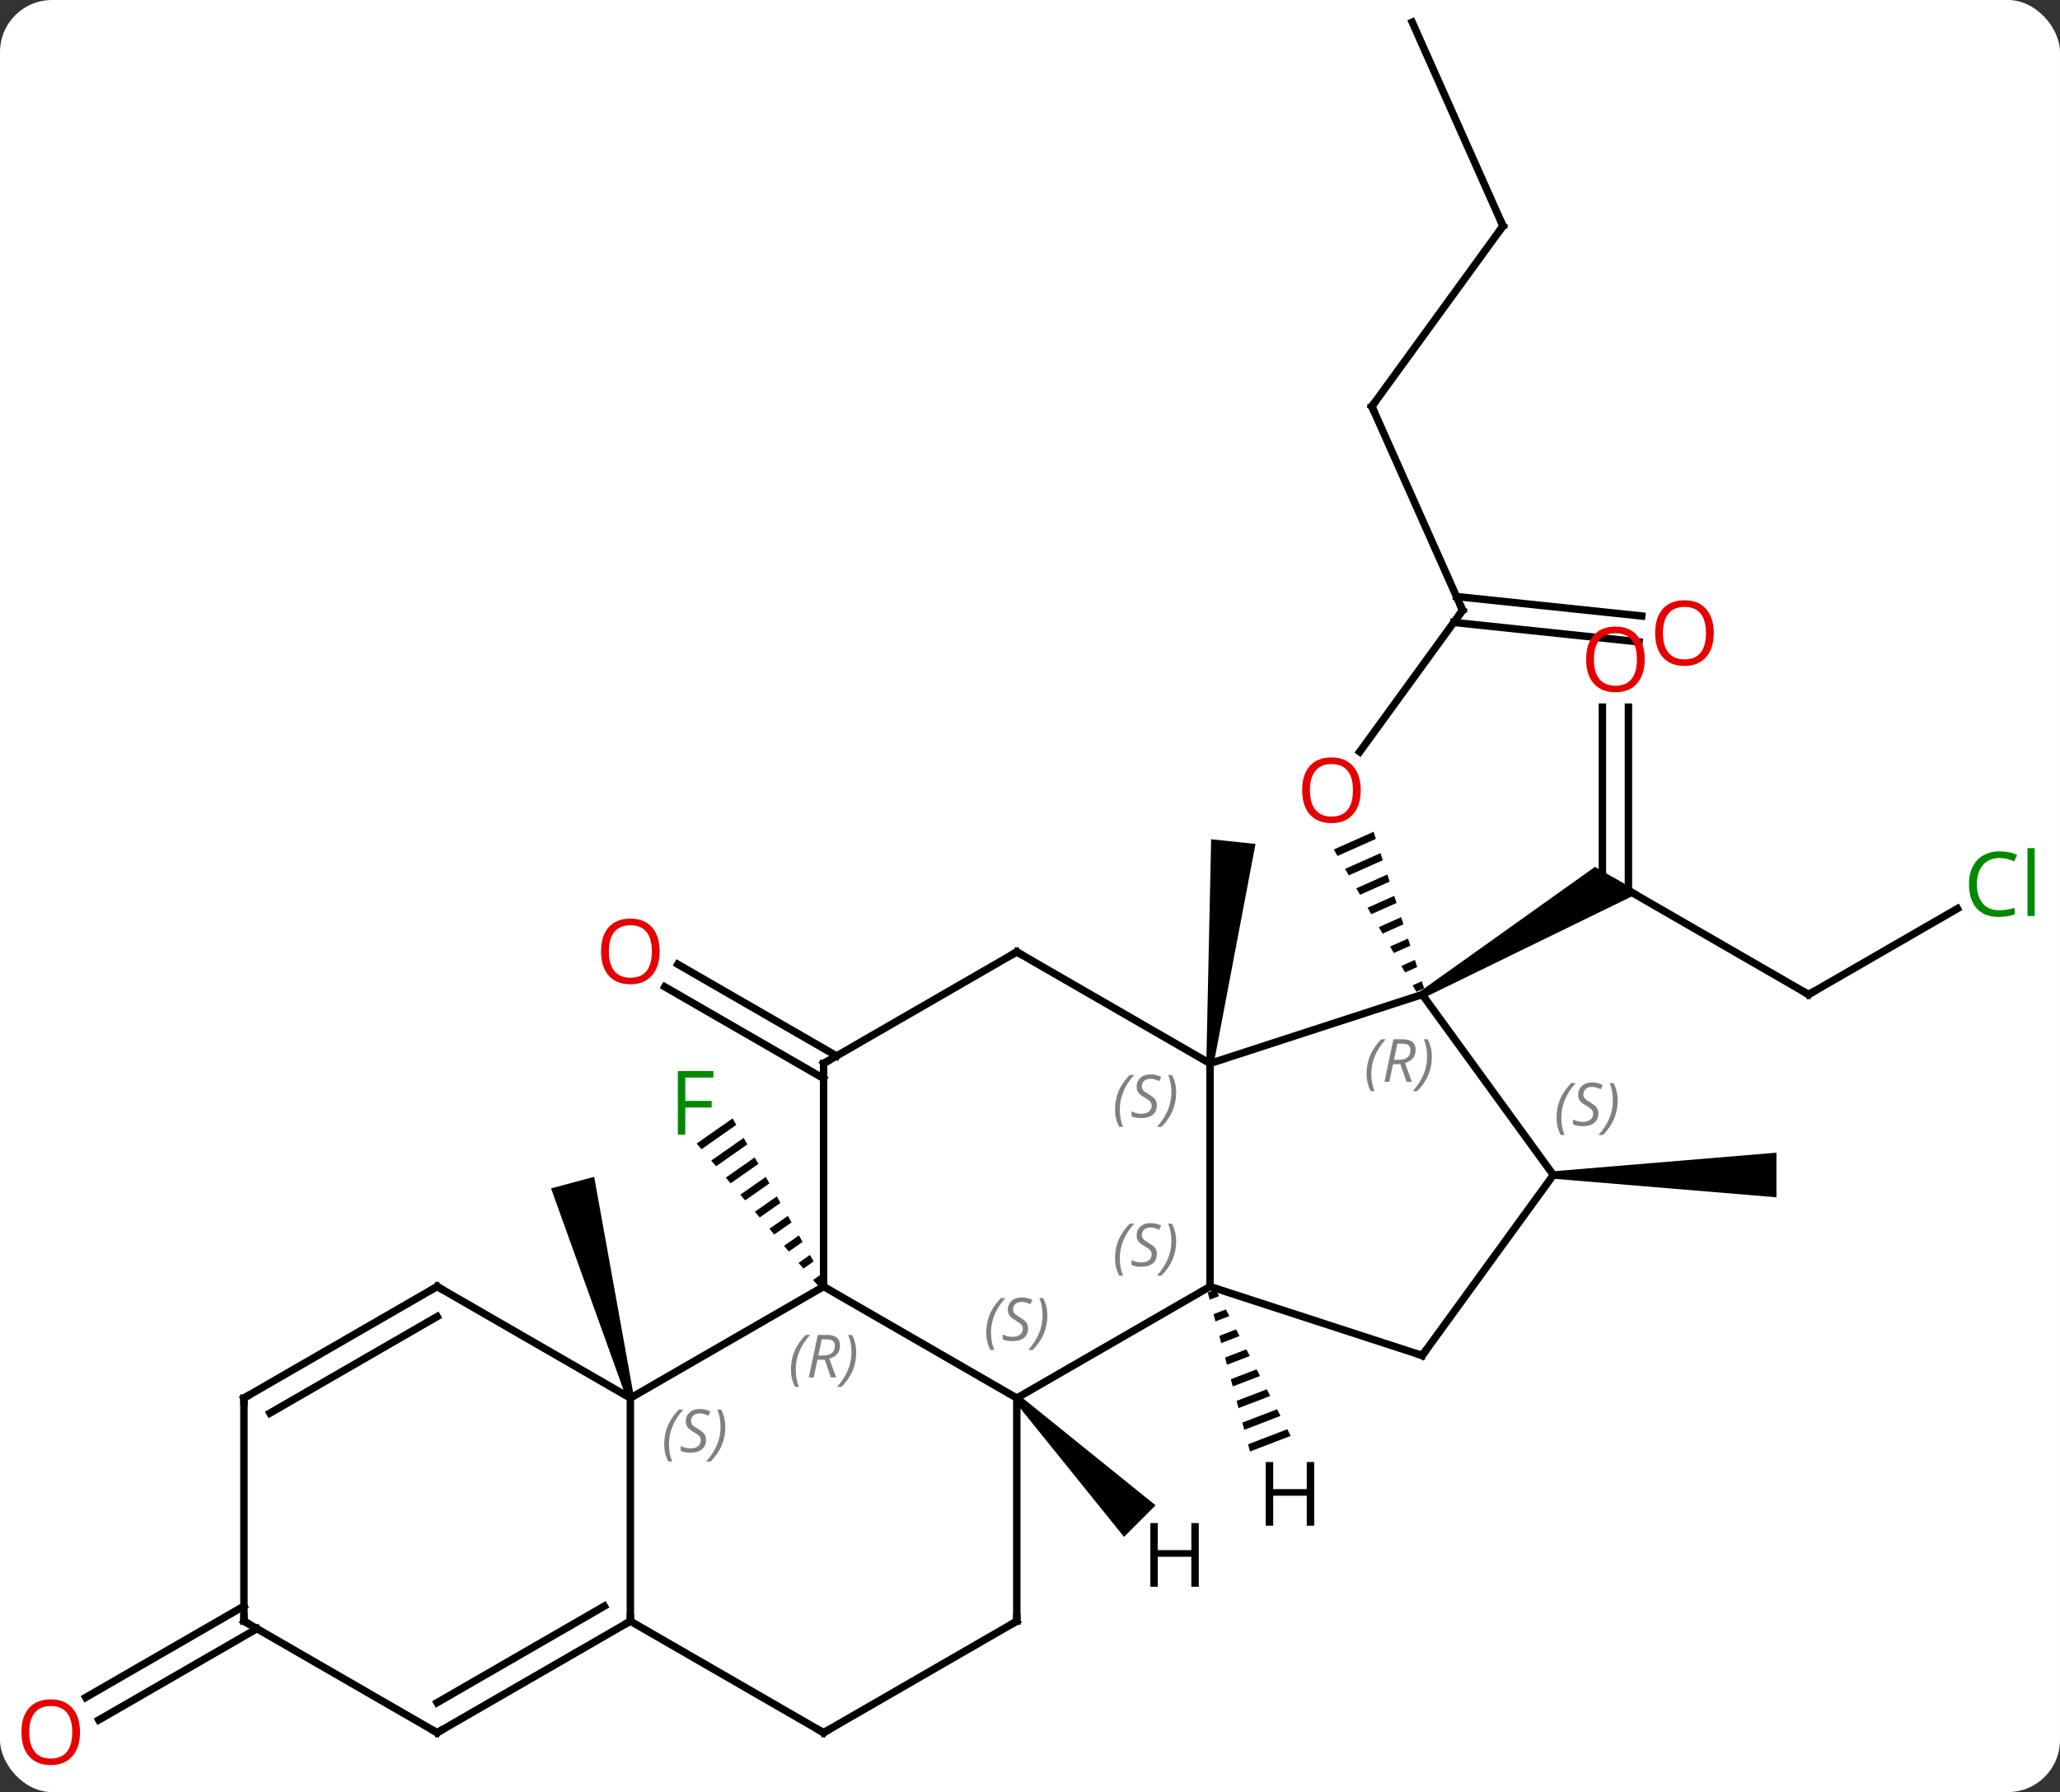 <svg width="277" viewBox="0 0 277 241" style="fill-opacity:1; color-rendering:auto; color-interpolation:auto; text-rendering:auto; stroke:black; stroke-linecap:square; stroke-miterlimit:10; shape-rendering:auto; stroke-opacity:1; fill:black; stroke-dasharray:none; font-weight:normal; stroke-width:1; font-family:'Open Sans'; font-style:normal; stroke-linejoin:miter; font-size:12; stroke-dashoffset:0; image-rendering:auto;" height="241" class="cas-substance-image" xmlns:xlink="http://www.w3.org/1999/xlink" xmlns="http://www.w3.org/2000/svg"><rect x="0" y="0" width="277" height="241" fill="#333333" stroke="none"/><svg class="cas-substance-single-component"><rect y="0" x="0" width="277" stroke="none" ry="7" rx="7" height="241" fill="white" class="cas-substance-group"/><svg y="0" x="0" width="277" viewBox="0 0 277 241" style="fill:black;" height="241" class="cas-substance-single-component-image"><svg><g><g transform="translate(138,118)" style="text-rendering:geometricPrecision; color-rendering:optimizeQuality; color-interpolation:linearRGB; stroke-linecap:butt; image-rendering:optimizeQuality;"><line y2="-35.931" y1="-16.898" x2="58.668" x1="44.839" style="fill:none;"/><path style="stroke:none;" d="M46.7 -6.141 L41.346 -3.757 L41.851 -2.888 L47.009 -5.184 L46.7 -6.141 ZM47.627 -3.269 L42.86 -1.148 L43.365 -0.278 L47.935 -2.312 L47.627 -3.269 ZM48.553 -0.397 L44.375 1.462 L44.88 2.332 L48.862 0.56 L48.553 -0.397 ZM49.479 2.474 L45.889 4.072 L46.394 4.942 L49.788 3.432 L49.479 2.474 ZM50.406 5.346 L47.404 6.682 L47.909 7.552 L50.715 6.303 L50.406 5.346 ZM51.332 8.218 L48.919 9.292 L48.919 9.292 L49.424 10.162 L49.424 10.162 L51.641 9.175 L51.332 8.218 ZM52.259 11.089 L50.433 11.902 L50.938 12.772 L52.568 12.046 L52.259 11.089 ZM53.185 13.961 L51.948 14.512 L51.948 14.512 L52.453 15.382 L53.494 14.918 L53.494 14.918 L53.185 13.961 Z"/><line y2="-63.339" y1="-35.931" x2="46.467" x1="58.668" style="fill:none;"/><line y2="-31.678" y1="-34.296" x2="82.394" x1="57.48" style="fill:none;"/><line y2="-35.159" y1="-37.777" x2="82.759" x1="57.846" style="fill:none;"/><line y2="-87.609" y1="-63.339" x2="64.101" x1="46.467" style="fill:none;"/><line y2="-115.014" y1="-87.609" x2="51.897" x1="64.101" style="fill:none;"/><line y2="15.744" y1="0.744" x2="105.198" x1="79.218" style="fill:none;"/><line y2="-22.904" y1="1.754" x2="80.968" x1="80.968" style="fill:none;"/><line y2="-22.904" y1="0.744" x2="77.468" x1="77.468" style="fill:none;"/><path style="stroke:none;" d="M53.488 16.177 L52.988 15.311 L76.468 -1.421 L82.468 2.043 Z"/><line y2="4.193" y1="15.744" x2="125.205" x1="105.198" style="fill:none;"/><path style="stroke:none;" d="M25.202 25.066 L24.208 24.962 L24.856 -5.135 L30.824 -4.508 Z"/><path style="stroke:none;" d="M70.872 40.514 L70.872 39.514 L100.872 37.014 L100.872 43.014 Z"/><line y2="27.035" y1="14.708" x2="-27.255" x1="-48.607" style="fill:none;"/><line y2="24.004" y1="11.677" x2="-25.505" x1="-46.858" style="fill:none;"/><path style="stroke:none;" d="M-39.489 32.402 L-44.323 35.783 L-44.323 35.783 L-43.67 36.548 L-43.67 36.548 L-38.994 33.276 L-38.994 33.276 L-39.489 32.402 ZM-38.004 35.025 L-42.365 38.077 L-42.365 38.077 L-41.713 38.841 L-37.509 35.899 L-37.509 35.899 L-38.004 35.025 ZM-36.518 37.648 L-40.408 40.37 L-40.408 40.37 L-39.756 41.134 L-36.023 38.522 L-36.518 37.648 ZM-35.033 40.271 L-38.451 42.663 L-38.451 42.663 L-37.799 43.427 L-37.799 43.427 L-34.538 41.145 L-35.033 40.271 ZM-33.547 42.894 L-36.494 44.956 L-36.494 44.956 L-35.842 45.72 L-35.842 45.72 L-33.052 43.768 L-33.547 42.894 ZM-32.062 45.517 L-34.537 47.249 L-34.537 47.249 L-33.885 48.013 L-31.567 46.391 L-31.567 46.391 L-32.062 45.517 ZM-30.576 48.14 L-32.58 49.542 L-31.927 50.306 L-31.927 50.306 L-30.081 49.014 L-30.081 49.014 L-30.576 48.14 ZM-29.091 50.763 L-30.623 51.835 L-30.623 51.835 L-29.97 52.599 L-29.97 52.599 L-28.596 51.637 L-28.596 51.637 L-29.091 50.763 ZM-27.605 53.386 L-28.666 54.128 L-28.666 54.128 L-28.013 54.892 L-28.013 54.892 L-27.11 54.26 L-27.11 54.26 L-27.605 53.386 Z"/><path style="stroke:none;" d="M-52.755 69.885 L-53.721 70.143 L-63.9 41.813 L-58.104 40.261 Z"/><line y2="101.024" y1="113.303" x2="-103.448" x1="-124.716" style="fill:none;"/><line y2="97.993" y1="110.272" x2="-105.198" x1="-126.466" style="fill:none;"/><line y2="25.014" y1="15.744" x2="24.705" x1="53.238" style="fill:none;"/><line y2="40.014" y1="15.744" x2="70.872" x1="53.238" style="fill:none;"/><line y2="55.014" y1="25.014" x2="24.705" x1="24.705" style="fill:none;"/><line y2="10.014" y1="25.014" x2="-1.275" x1="24.705" style="fill:none;"/><line y2="64.287" y1="40.014" x2="53.238" x1="70.872" style="fill:none;"/><line y2="64.287" y1="55.014" x2="53.238" x1="24.705" style="fill:none;"/><line y2="70.014" y1="55.014" x2="-1.275" x1="24.705" style="fill:none;"/><line y2="25.014" y1="10.014" x2="-27.255" x1="-1.275" style="fill:none;"/><line y2="55.014" y1="70.014" x2="-27.255" x1="-1.275" style="fill:none;"/><line y2="100.014" y1="70.014" x2="-1.275" x1="-1.275" style="fill:none;"/><line y2="55.014" y1="25.014" x2="-27.255" x1="-27.255" style="fill:none;"/><line y2="70.014" y1="55.014" x2="-53.238" x1="-27.255" style="fill:none;"/><line y2="115.014" y1="100.014" x2="-27.255" x1="-1.275" style="fill:none;"/><line y2="100.014" y1="70.014" x2="-53.238" x1="-53.238" style="fill:none;"/><line y2="55.014" y1="70.014" x2="-79.218" x1="-53.238" style="fill:none;"/><line y2="100.014" y1="115.014" x2="-53.238" x1="-27.255" style="fill:none;"/><line y2="115.014" y1="100.014" x2="-79.218" x1="-53.238" style="fill:none;"/><line y2="110.972" y1="97.993" x2="-79.218" x1="-56.738" style="fill:none;"/><line y2="70.014" y1="55.014" x2="-105.198" x1="-79.218" style="fill:none;"/><line y2="72.035" y1="59.056" x2="-101.698" x1="-79.218" style="fill:none;"/><line y2="100.014" y1="115.014" x2="-105.198" x1="-79.218" style="fill:none;"/><line y2="100.014" y1="70.014" x2="-105.198" x1="-105.198" style="fill:none;"/><path style="stroke:none;" d="M25.465 55.408 L24.404 55.816 L24.662 56.788 L24.662 56.788 L25.924 56.303 L25.924 56.303 L25.465 55.408 ZM26.841 58.093 L25.178 58.732 L25.436 59.704 L27.3 58.988 L27.3 58.988 L26.841 58.093 ZM28.217 60.778 L25.952 61.648 L25.952 61.648 L26.21 62.62 L28.676 61.673 L28.676 61.673 L28.217 60.778 ZM29.593 63.464 L26.727 64.564 L26.727 64.564 L26.985 65.536 L26.985 65.536 L30.052 64.359 L30.052 64.359 L29.593 63.464 ZM30.969 66.149 L27.501 67.48 L27.501 67.48 L27.759 68.452 L27.759 68.452 L31.428 67.044 L31.428 67.044 L30.969 66.149 ZM32.345 68.834 L28.276 70.396 L28.276 70.396 L28.534 71.368 L32.803 69.729 L32.803 69.729 L32.345 68.834 ZM33.721 71.519 L29.05 73.312 L29.05 73.312 L29.308 74.285 L29.308 74.285 L34.179 72.414 L34.179 72.414 L33.721 71.519 ZM35.097 74.204 L29.824 76.229 L29.824 76.229 L30.082 77.201 L30.082 77.201 L35.555 75.099 L35.555 75.099 L35.097 74.204 Z"/><path style="stroke:none;" d="M-1.629 70.368 L-0.921 69.66 L17.387 84.436 L13.145 88.679 Z"/></g><g transform="translate(138,118)" style="fill:rgb(230,0,0); text-rendering:geometricPrecision; color-rendering:optimizeQuality; image-rendering:optimizeQuality; font-family:'Open Sans'; stroke:rgb(230,0,0); color-interpolation:linearRGB;"><path style="stroke:none;" d="M44.971 -11.731 Q44.971 -9.669 43.932 -8.489 Q42.893 -7.309 41.05 -7.309 Q39.159 -7.309 38.128 -8.473 Q37.096 -9.638 37.096 -11.747 Q37.096 -13.841 38.128 -14.989 Q39.159 -16.138 41.05 -16.138 Q42.909 -16.138 43.94 -14.966 Q44.971 -13.794 44.971 -11.731 ZM38.143 -11.731 Q38.143 -9.997 38.886 -9.091 Q39.628 -8.184 41.05 -8.184 Q42.471 -8.184 43.198 -9.083 Q43.925 -9.981 43.925 -11.731 Q43.925 -13.466 43.198 -14.356 Q42.471 -15.247 41.05 -15.247 Q39.628 -15.247 38.886 -14.348 Q38.143 -13.45 38.143 -11.731 Z"/></g><g transform="translate(138,118)" style="stroke-linecap:butt; text-rendering:geometricPrecision; color-rendering:optimizeQuality; image-rendering:optimizeQuality; font-family:'Open Sans'; color-interpolation:linearRGB; stroke-miterlimit:5;"><path style="fill:none;" d="M58.374 -35.526 L58.668 -35.931 L58.465 -36.388"/><path style="fill:none;" d="M46.67 -62.882 L46.467 -63.339 L46.761 -63.743"/><path style="fill:rgb(230,0,0); stroke:none;" d="M92.441 -32.866 Q92.441 -30.804 91.401 -29.624 Q90.362 -28.444 88.519 -28.444 Q86.628 -28.444 85.597 -29.608 Q84.566 -30.773 84.566 -32.882 Q84.566 -34.976 85.597 -36.124 Q86.628 -37.273 88.519 -37.273 Q90.378 -37.273 91.409 -36.101 Q92.441 -34.929 92.441 -32.866 ZM85.612 -32.866 Q85.612 -31.132 86.355 -30.226 Q87.097 -29.319 88.519 -29.319 Q89.941 -29.319 90.667 -30.218 Q91.394 -31.116 91.394 -32.866 Q91.394 -34.601 90.667 -35.491 Q89.941 -36.382 88.519 -36.382 Q87.097 -36.382 86.355 -35.483 Q85.612 -34.585 85.612 -32.866 Z"/><path style="fill:none;" d="M63.807 -87.204 L64.101 -87.609 L63.898 -88.066"/><path style="fill:none;" d="M104.765 15.494 L105.198 15.744 L105.631 15.494"/><path style="fill:rgb(230,0,0); stroke:none;" d="M83.156 -29.326 Q83.156 -27.264 82.116 -26.084 Q81.077 -24.904 79.234 -24.904 Q77.343 -24.904 76.312 -26.069 Q75.281 -27.233 75.281 -29.342 Q75.281 -31.436 76.312 -32.584 Q77.343 -33.733 79.234 -33.733 Q81.093 -33.733 82.124 -32.561 Q83.156 -31.389 83.156 -29.326 ZM76.327 -29.326 Q76.327 -27.592 77.07 -26.686 Q77.812 -25.779 79.234 -25.779 Q80.656 -25.779 81.382 -26.678 Q82.109 -27.576 82.109 -29.326 Q82.109 -31.061 81.382 -31.951 Q80.656 -32.842 79.234 -32.842 Q77.812 -32.842 77.07 -31.944 Q76.327 -31.045 76.327 -29.326 Z"/><path style="fill:rgb(0,138,0); stroke:none;" d="M130.869 -2.615 Q129.463 -2.615 128.643 -1.678 Q127.823 -0.74 127.823 0.9 Q127.823 2.572 128.612 3.494 Q129.401 4.416 130.854 4.416 Q131.76 4.416 132.901 4.088 L132.901 4.963 Q132.01 5.306 130.713 5.306 Q128.822 5.306 127.791 4.15 Q126.76 2.994 126.76 0.885 Q126.76 -0.444 127.252 -1.436 Q127.744 -2.428 128.682 -2.967 Q129.619 -3.506 130.885 -3.506 Q132.229 -3.506 133.244 -3.022 L132.822 -2.162 Q131.838 -2.615 130.869 -2.615 ZM135.596 5.181 L134.627 5.181 L134.627 -3.943 L135.596 -3.943 L135.596 5.181 Z"/><path style="fill:rgb(230,0,0); stroke:none;" d="M-49.3 9.944 Q-49.3 12.006 -50.34 13.186 Q-51.379 14.366 -53.222 14.366 Q-55.113 14.366 -56.144 13.201 Q-57.175 12.037 -57.175 9.928 Q-57.175 7.834 -56.144 6.686 Q-55.113 5.537 -53.222 5.537 Q-51.363 5.537 -50.332 6.709 Q-49.3 7.881 -49.3 9.944 ZM-56.129 9.944 Q-56.129 11.678 -55.386 12.584 Q-54.644 13.491 -53.222 13.491 Q-51.8 13.491 -51.074 12.592 Q-50.347 11.694 -50.347 9.944 Q-50.347 8.209 -51.074 7.319 Q-51.8 6.428 -53.222 6.428 Q-54.644 6.428 -55.386 7.327 Q-56.129 8.225 -56.129 9.944 Z"/><path style="fill:rgb(0,138,0); stroke:none;" d="M-45.854 34.597 L-46.854 34.597 L-46.854 26.035 L-42.072 26.035 L-42.072 26.91 L-45.854 26.91 L-45.854 30.05 L-42.307 30.05 L-42.307 30.941 L-45.854 30.941 L-45.854 34.597 Z"/><path style="fill:rgb(230,0,0); stroke:none;" d="M-127.24 114.944 Q-127.24 117.006 -128.28 118.186 Q-129.319 119.366 -131.162 119.366 Q-133.053 119.366 -134.084 118.201 Q-135.115 117.037 -135.115 114.928 Q-135.115 112.834 -134.084 111.686 Q-133.053 110.537 -131.162 110.537 Q-129.303 110.537 -128.272 111.709 Q-127.24 112.881 -127.24 114.944 ZM-134.069 114.944 Q-134.069 116.678 -133.326 117.584 Q-132.584 118.491 -131.162 118.491 Q-129.74 118.491 -129.014 117.592 Q-128.287 116.694 -128.287 114.944 Q-128.287 113.209 -129.014 112.319 Q-129.74 111.428 -131.162 111.428 Q-132.584 111.428 -133.326 112.326 Q-134.069 113.225 -134.069 114.944 Z"/></g><g transform="translate(138,118)" style="stroke-linecap:butt; font-size:8.4px; fill:gray; text-rendering:geometricPrecision; image-rendering:optimizeQuality; color-rendering:optimizeQuality; font-family:'Open Sans'; font-style:italic; stroke:gray; color-interpolation:linearRGB; stroke-miterlimit:5;"><path style="stroke:none;" d="M45.759 26.419 Q45.759 25.09 46.228 23.965 Q46.697 22.84 47.728 21.762 L48.337 21.762 Q47.368 22.825 46.884 23.997 Q46.4 25.169 46.4 26.403 Q46.4 27.731 46.837 28.747 L46.322 28.747 Q45.759 27.715 45.759 26.419 ZM49.319 25.106 L48.819 27.481 L48.163 27.481 L49.366 21.762 L50.616 21.762 Q52.35 21.762 52.35 23.2 Q52.35 24.559 50.913 24.95 L51.85 27.481 L51.132 27.481 L50.304 25.106 L49.319 25.106 ZM49.897 22.356 Q49.507 24.278 49.444 24.528 L50.1 24.528 Q50.85 24.528 51.257 24.2 Q51.663 23.872 51.663 23.247 Q51.663 22.778 51.405 22.567 Q51.147 22.356 50.554 22.356 L49.897 22.356 ZM54.536 24.106 Q54.536 25.434 54.06 26.567 Q53.583 27.7 52.568 28.747 L51.958 28.747 Q53.896 26.59 53.896 24.106 Q53.896 22.778 53.458 21.762 L53.974 21.762 Q54.536 22.825 54.536 24.106 Z"/><path style="stroke:none;" d="M11.936 31.217 Q11.936 29.889 12.405 28.764 Q12.874 27.639 13.905 26.561 L14.514 26.561 Q13.546 27.623 13.061 28.795 Q12.577 29.967 12.577 31.201 Q12.577 32.53 13.014 33.545 L12.499 33.545 Q11.936 32.514 11.936 31.217 ZM17.559 30.623 Q17.559 31.451 17.012 31.905 Q16.465 32.358 15.465 32.358 Q15.059 32.358 14.746 32.303 Q14.434 32.248 14.152 32.108 L14.152 31.451 Q14.777 31.78 15.481 31.78 Q16.106 31.78 16.481 31.483 Q16.856 31.186 16.856 30.67 Q16.856 30.358 16.652 30.131 Q16.449 29.905 15.887 29.576 Q15.293 29.248 15.067 28.92 Q14.84 28.592 14.84 28.139 Q14.84 27.405 15.356 26.944 Q15.871 26.483 16.715 26.483 Q17.09 26.483 17.426 26.561 Q17.762 26.639 18.137 26.811 L17.871 27.405 Q17.621 27.248 17.301 27.162 Q16.981 27.076 16.715 27.076 Q16.184 27.076 15.863 27.35 Q15.543 27.623 15.543 28.092 Q15.543 28.295 15.613 28.444 Q15.684 28.592 15.824 28.725 Q15.965 28.858 16.387 29.108 Q16.949 29.451 17.152 29.647 Q17.356 29.842 17.457 30.076 Q17.559 30.311 17.559 30.623 ZM20.153 28.905 Q20.153 30.233 19.677 31.366 Q19.2 32.498 18.184 33.545 L17.575 33.545 Q19.513 31.389 19.513 28.905 Q19.513 27.576 19.075 26.561 L19.591 26.561 Q20.153 27.623 20.153 28.905 Z"/><path style="stroke:none;" d="M71.303 32.307 Q71.303 30.979 71.772 29.854 Q72.241 28.729 73.272 27.651 L73.881 27.651 Q72.913 28.713 72.428 29.885 Q71.944 31.057 71.944 32.291 Q71.944 33.62 72.381 34.635 L71.866 34.635 Q71.303 33.604 71.303 32.307 ZM76.926 31.713 Q76.926 32.541 76.379 32.995 Q75.832 33.448 74.832 33.448 Q74.426 33.448 74.113 33.393 Q73.801 33.338 73.52 33.198 L73.52 32.541 Q74.145 32.87 74.848 32.87 Q75.473 32.87 75.848 32.573 Q76.223 32.276 76.223 31.76 Q76.223 31.448 76.02 31.221 Q75.817 30.994 75.254 30.666 Q74.66 30.338 74.434 30.01 Q74.207 29.682 74.207 29.229 Q74.207 28.494 74.723 28.034 Q75.238 27.573 76.082 27.573 Q76.457 27.573 76.793 27.651 Q77.129 27.729 77.504 27.901 L77.238 28.494 Q76.988 28.338 76.668 28.252 Q76.348 28.166 76.082 28.166 Q75.551 28.166 75.231 28.44 Q74.91 28.713 74.91 29.182 Q74.91 29.385 74.981 29.534 Q75.051 29.682 75.192 29.815 Q75.332 29.948 75.754 30.198 Q76.317 30.541 76.52 30.737 Q76.723 30.932 76.824 31.166 Q76.926 31.401 76.926 31.713 ZM79.52 29.994 Q79.52 31.323 79.044 32.455 Q78.567 33.588 77.552 34.635 L76.942 34.635 Q78.88 32.479 78.88 29.994 Q78.88 28.666 78.442 27.651 L78.958 27.651 Q79.52 28.713 79.52 29.994 Z"/><path style="stroke:none;" d="M11.936 51.217 Q11.936 49.889 12.405 48.764 Q12.874 47.639 13.905 46.561 L14.514 46.561 Q13.546 47.623 13.061 48.795 Q12.577 49.967 12.577 51.202 Q12.577 52.53 13.014 53.545 L12.499 53.545 Q11.936 52.514 11.936 51.217 ZM17.559 50.623 Q17.559 51.452 17.012 51.905 Q16.465 52.358 15.465 52.358 Q15.059 52.358 14.746 52.303 Q14.434 52.248 14.152 52.108 L14.152 51.452 Q14.777 51.78 15.481 51.78 Q16.106 51.78 16.481 51.483 Q16.856 51.186 16.856 50.67 Q16.856 50.358 16.652 50.131 Q16.449 49.905 15.887 49.577 Q15.293 49.248 15.067 48.92 Q14.84 48.592 14.84 48.139 Q14.84 47.405 15.356 46.944 Q15.871 46.483 16.715 46.483 Q17.09 46.483 17.426 46.561 Q17.762 46.639 18.137 46.811 L17.871 47.405 Q17.621 47.248 17.301 47.163 Q16.981 47.077 16.715 47.077 Q16.184 47.077 15.863 47.35 Q15.543 47.623 15.543 48.092 Q15.543 48.295 15.613 48.444 Q15.684 48.592 15.824 48.725 Q15.965 48.858 16.387 49.108 Q16.949 49.452 17.152 49.647 Q17.356 49.842 17.457 50.077 Q17.559 50.311 17.559 50.623 ZM20.153 48.905 Q20.153 50.233 19.677 51.366 Q19.2 52.498 18.184 53.545 L17.575 53.545 Q19.513 51.389 19.513 48.905 Q19.513 47.577 19.075 46.561 L19.591 46.561 Q20.153 47.623 20.153 48.905 Z"/><path style="fill:none; stroke:black;" d="M-0.842 10.264 L-1.275 10.014 L-1.708 10.264"/><path style="fill:none; stroke:black;" d="M53.532 63.883 L53.238 64.287 L52.763 64.132"/><path style="stroke:none;" d="M-5.383 61.217 Q-5.383 59.889 -4.915 58.764 Q-4.446 57.639 -3.415 56.561 L-2.805 56.561 Q-3.774 57.623 -4.258 58.795 Q-4.743 59.967 -4.743 61.202 Q-4.743 62.53 -4.305 63.545 L-4.821 63.545 Q-5.383 62.514 -5.383 61.217 ZM0.239 60.623 Q0.239 61.452 -0.308 61.905 Q-0.855 62.358 -1.855 62.358 Q-2.261 62.358 -2.574 62.303 Q-2.886 62.248 -3.167 62.108 L-3.167 61.452 Q-2.542 61.78 -1.839 61.78 Q-1.214 61.78 -0.839 61.483 Q-0.464 61.186 -0.464 60.67 Q-0.464 60.358 -0.667 60.131 Q-0.87 59.905 -1.433 59.577 Q-2.027 59.248 -2.253 58.92 Q-2.48 58.592 -2.48 58.139 Q-2.48 57.405 -1.964 56.944 Q-1.448 56.483 -0.605 56.483 Q-0.23 56.483 0.106 56.561 Q0.442 56.639 0.817 56.811 L0.551 57.405 Q0.301 57.248 -0.019 57.162 Q-0.339 57.077 -0.605 57.077 Q-1.136 57.077 -1.456 57.35 Q-1.777 57.623 -1.777 58.092 Q-1.777 58.295 -1.706 58.444 Q-1.636 58.592 -1.495 58.725 Q-1.355 58.858 -0.933 59.108 Q-0.37 59.452 -0.167 59.647 Q0.036 59.842 0.138 60.077 Q0.239 60.311 0.239 60.623 ZM2.833 58.905 Q2.833 60.233 2.357 61.366 Q1.88 62.498 0.865 63.545 L0.255 63.545 Q2.193 61.389 2.193 58.905 Q2.193 57.577 1.755 56.561 L2.271 56.561 Q2.833 57.623 2.833 58.905 Z"/><path style="fill:none; stroke:black;" d="M-26.822 24.764 L-27.255 25.014 L-27.255 25.514"/><path style="stroke:none;" d="M-31.644 66.178 Q-31.644 64.85 -31.175 63.725 Q-30.706 62.6 -29.675 61.522 L-29.066 61.522 Q-30.035 62.584 -30.519 63.756 Q-31.003 64.928 -31.003 66.162 Q-31.003 67.491 -30.566 68.506 L-31.081 68.506 Q-31.644 67.475 -31.644 66.178 ZM-28.084 64.866 L-28.584 67.241 L-29.24 67.241 L-28.037 61.522 L-26.787 61.522 Q-25.053 61.522 -25.053 62.959 Q-25.053 64.319 -26.49 64.709 L-25.553 67.241 L-26.271 67.241 L-27.099 64.866 L-28.084 64.866 ZM-27.506 62.116 Q-27.896 64.037 -27.959 64.287 L-27.303 64.287 Q-26.553 64.287 -26.146 63.959 Q-25.74 63.631 -25.74 63.006 Q-25.74 62.537 -25.998 62.327 Q-26.256 62.116 -26.849 62.116 L-27.506 62.116 ZM-22.867 63.866 Q-22.867 65.194 -23.343 66.326 Q-23.82 67.459 -24.835 68.506 L-25.445 68.506 Q-23.507 66.35 -23.507 63.866 Q-23.507 62.537 -23.945 61.522 L-23.429 61.522 Q-22.867 62.584 -22.867 63.866 Z"/><path style="fill:none; stroke:black;" d="M-1.275 99.514 L-1.275 100.014 L-1.708 100.264"/><path style="stroke:none;" d="M-48.686 76.217 Q-48.686 74.889 -48.218 73.764 Q-47.749 72.639 -46.718 71.561 L-46.108 71.561 Q-47.077 72.624 -47.561 73.795 Q-48.046 74.967 -48.046 76.202 Q-48.046 77.53 -47.608 78.545 L-48.124 78.545 Q-48.686 77.514 -48.686 76.217 ZM-43.064 75.624 Q-43.064 76.452 -43.611 76.905 Q-44.158 77.358 -45.158 77.358 Q-45.564 77.358 -45.876 77.303 Q-46.189 77.249 -46.47 77.108 L-46.47 76.452 Q-45.845 76.78 -45.142 76.78 Q-44.517 76.78 -44.142 76.483 Q-43.767 76.186 -43.767 75.67 Q-43.767 75.358 -43.97 75.131 Q-44.173 74.905 -44.736 74.577 Q-45.329 74.249 -45.556 73.92 Q-45.783 73.592 -45.783 73.139 Q-45.783 72.405 -45.267 71.944 Q-44.751 71.483 -43.908 71.483 Q-43.533 71.483 -43.197 71.561 Q-42.861 71.639 -42.486 71.811 L-42.751 72.405 Q-43.001 72.249 -43.322 72.163 Q-43.642 72.077 -43.908 72.077 Q-44.439 72.077 -44.759 72.35 Q-45.079 72.624 -45.079 73.092 Q-45.079 73.295 -45.009 73.444 Q-44.939 73.592 -44.798 73.725 Q-44.658 73.858 -44.236 74.108 Q-43.673 74.452 -43.47 74.647 Q-43.267 74.842 -43.165 75.077 Q-43.064 75.311 -43.064 75.624 ZM-40.469 73.905 Q-40.469 75.233 -40.946 76.366 Q-41.422 77.499 -42.438 78.545 L-43.047 78.545 Q-41.11 76.389 -41.11 73.905 Q-41.11 72.577 -41.547 71.561 L-41.032 71.561 Q-40.469 72.624 -40.469 73.905 Z"/><path style="fill:none; stroke:black;" d="M-26.822 114.764 L-27.255 115.014 L-27.688 114.764"/><path style="fill:none; stroke:black;" d="M-53.671 100.264 L-53.238 100.014 L-53.238 99.514"/><path style="fill:none; stroke:black;" d="M-78.785 55.264 L-79.218 55.014 L-79.651 55.264"/><path style="fill:none; stroke:black;" d="M-78.785 114.764 L-79.218 115.014 L-79.651 114.764"/><path style="fill:none; stroke:black;" d="M-104.765 69.764 L-105.198 70.014 L-105.198 70.514"/><path style="fill:none; stroke:black;" d="M-104.765 100.264 L-105.198 100.014 L-105.198 99.514"/></g><g transform="translate(138,118)" style="stroke-linecap:butt; text-rendering:geometricPrecision; color-rendering:optimizeQuality; image-rendering:optimizeQuality; font-family:'Open Sans'; color-interpolation:linearRGB; stroke-miterlimit:5;"><path style="stroke:none;" d="M38.715 87.178 L37.715 87.178 L37.715 83.147 L33.199 83.147 L33.199 87.178 L32.199 87.178 L32.199 78.616 L33.199 78.616 L33.199 82.256 L37.715 82.256 L37.715 78.616 L38.715 78.616 L38.715 87.178 Z"/><path style="stroke:none;" d="M23.196 95.386 L22.196 95.386 L22.196 91.355 L17.68 91.355 L17.68 95.386 L16.68 95.386 L16.68 86.824 L17.68 86.824 L17.68 90.464 L22.196 90.464 L22.196 86.824 L23.196 86.824 L23.196 95.386 Z"/></g></g></svg></svg></svg></svg>